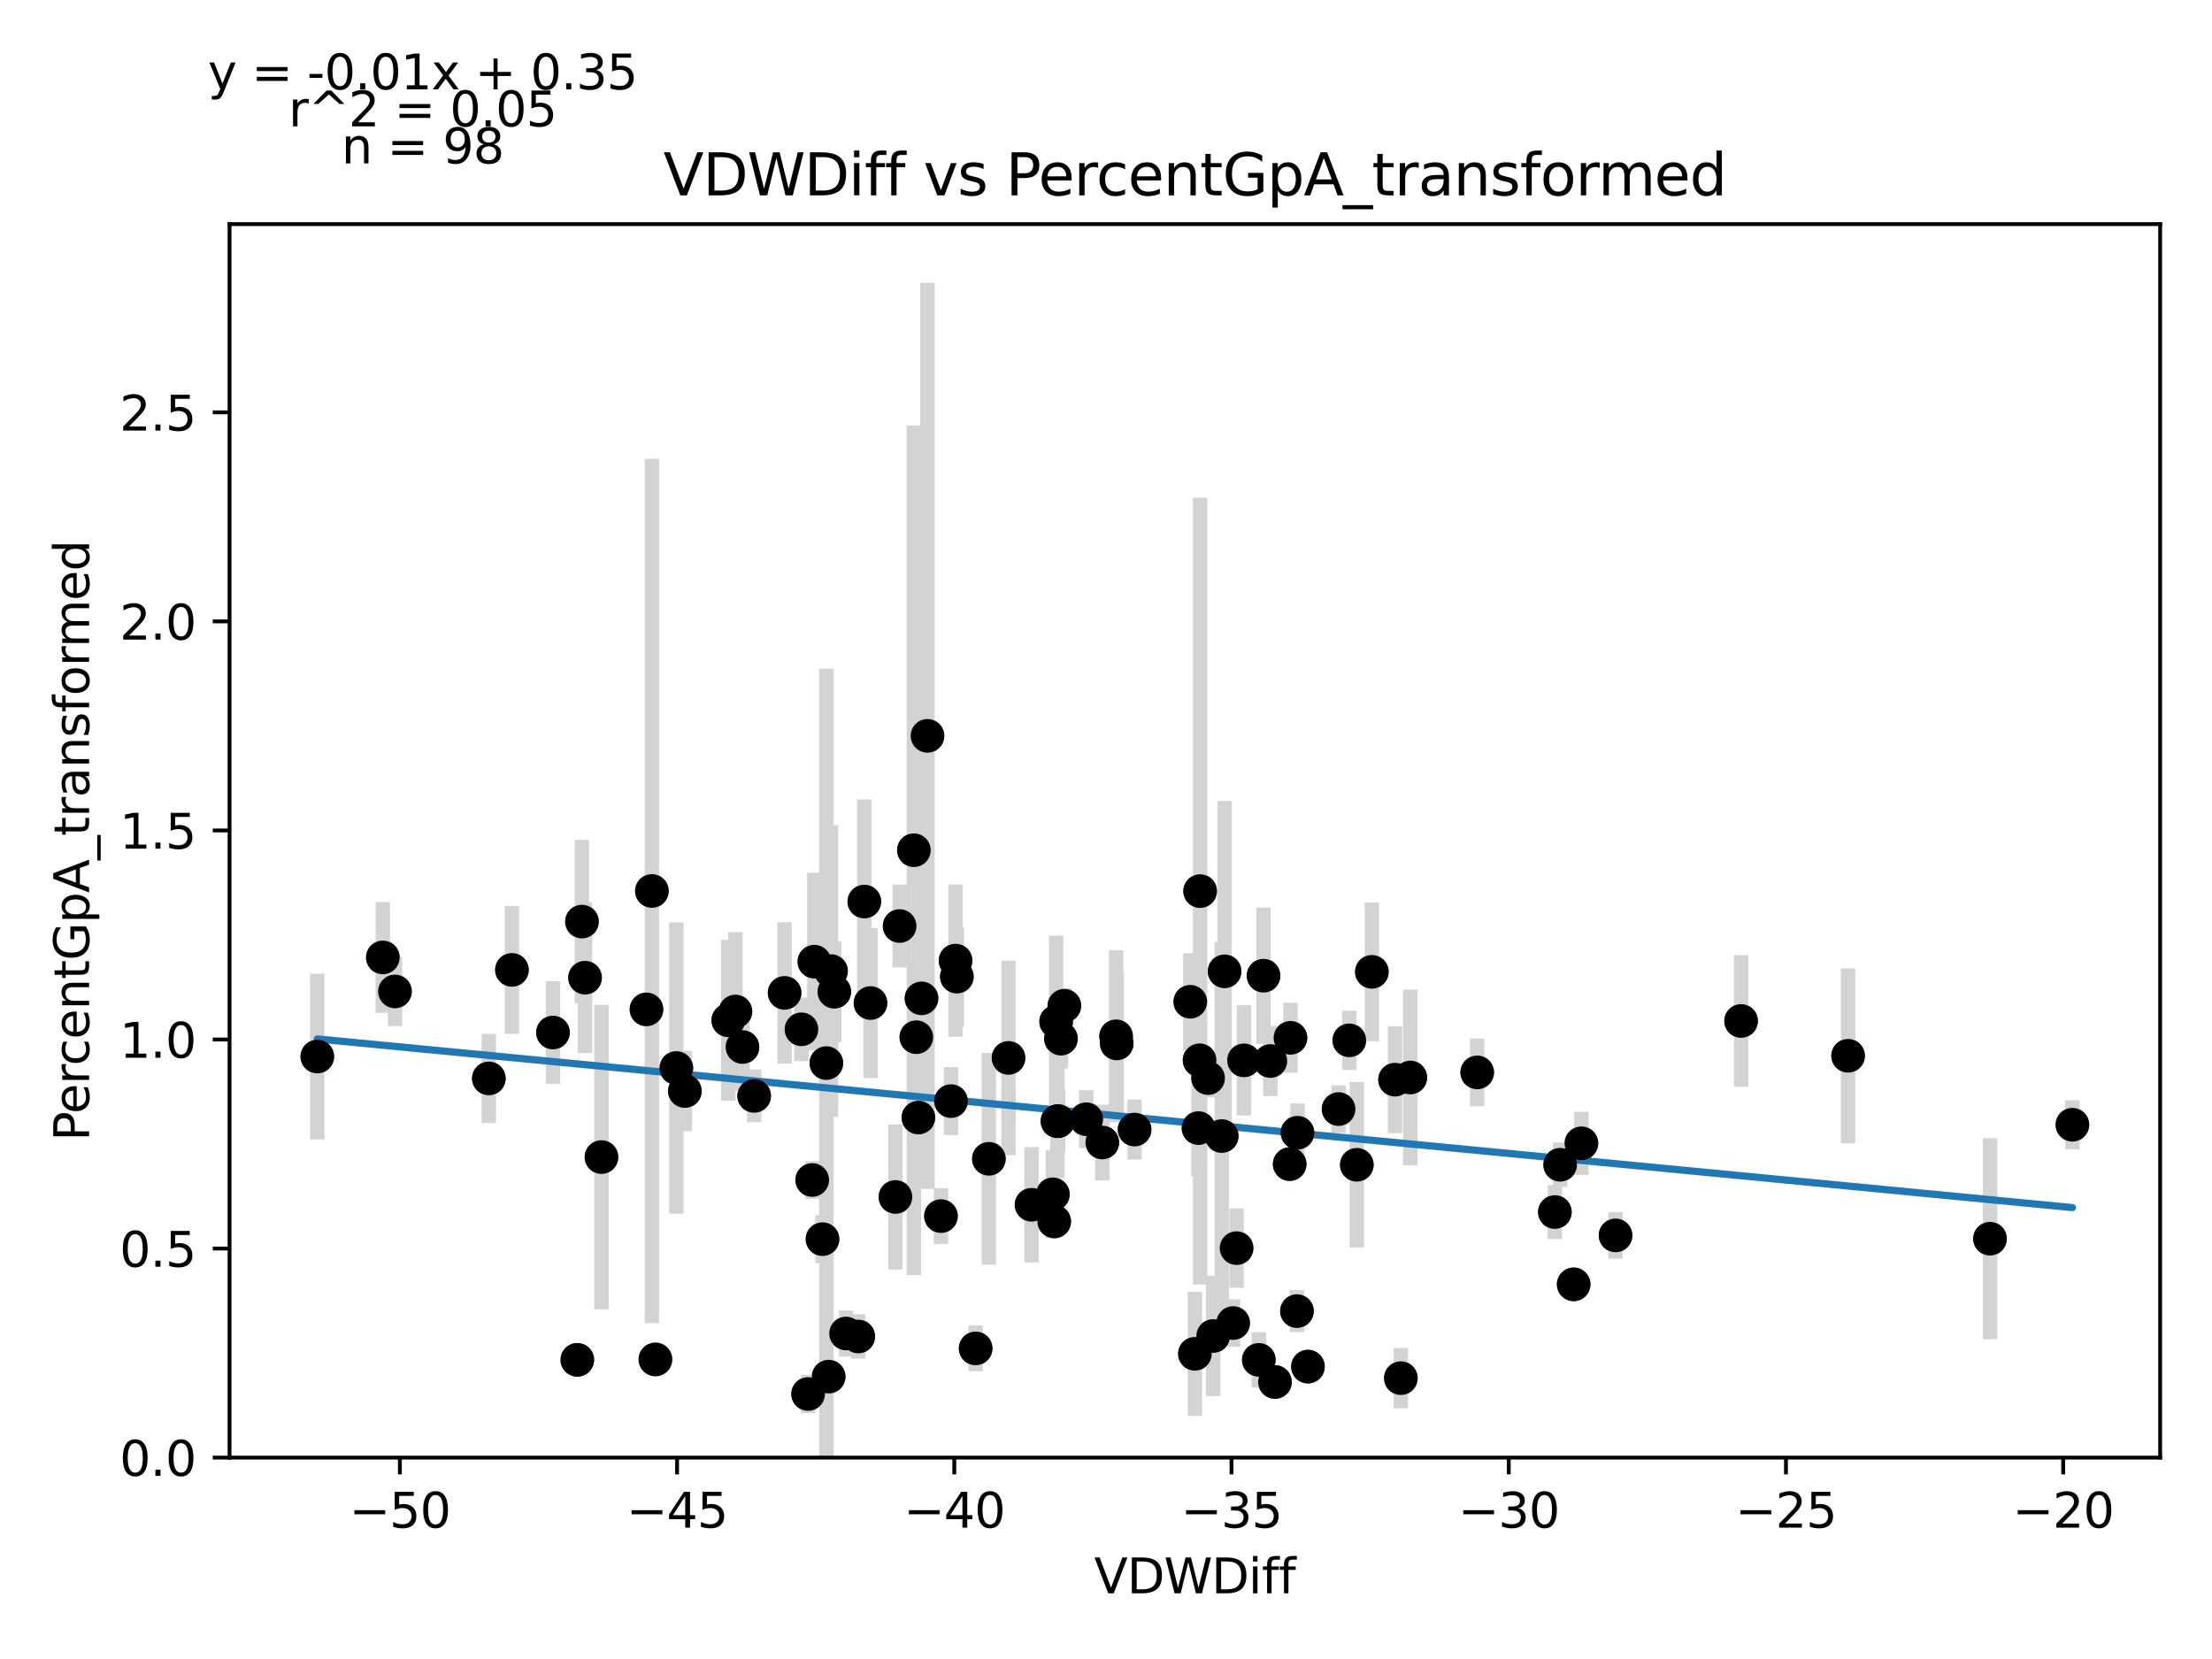 <?xml version="1.0" encoding="utf-8" standalone="no"?>
<!DOCTYPE svg PUBLIC "-//W3C//DTD SVG 1.1//EN"
  "http://www.w3.org/Graphics/SVG/1.1/DTD/svg11.dtd">
<svg xmlns:xlink="http://www.w3.org/1999/xlink" width="460.8pt" height="345.6pt" viewBox="0 0 460.8 345.6" xmlns="http://www.w3.org/2000/svg" version="1.1">
 <defs>
  <style type="text/css">*{stroke-linejoin: round; stroke-linecap: butt}</style>
 </defs>
 <g id="figure_1">
  <g id="patch_1">
   <path d="M 0 345.6 
L 460.8 345.6 
L 460.8 0 
L 0 0 
z
" style="fill: #ffffff"/>
  </g>
  <g id="axes_1">
   <g id="patch_2">
    <path d="M 47.821 303.64 
L 450 303.64 
L 450 46.692 
L 47.821 46.692 
z
" style="fill: #ffffff"/>
   </g>
   <g id="PathCollection_1">
    <defs>
     <path id="m23ad1001bd" d="M 0 3 
C 0.796 3 1.559 2.684 2.121 2.121 
C 2.684 1.559 3 0.796 3 0 
C 3 -0.796 2.684 -1.559 2.121 -2.121 
C 1.559 -2.684 0.796 -3 0 -3 
C -0.796 -3 -1.559 -2.684 -2.121 -2.121 
C -2.684 -1.559 -3 -0.796 -3 0 
C -3 0.796 -2.684 1.559 -2.121 2.121 
C -1.559 2.684 -0.796 3 0 3 
z
" style="stroke: #1f77b4"/>
    </defs>
    <g clip-path="url(#p95d4012cf4)">
     <use xlink:href="#m23ad1001bd" x="166.958" y="214.424" style="fill: #1f77b4; stroke: #1f77b4"/>
     <use xlink:href="#m23ad1001bd" x="169.201" y="245.813" style="fill: #1f77b4; stroke: #1f77b4"/>
     <use xlink:href="#m23ad1001bd" x="106.645" y="202.043" style="fill: #1f77b4; stroke: #1f77b4"/>
     <use xlink:href="#m23ad1001bd" x="221.017" y="216.371" style="fill: #1f77b4; stroke: #1f77b4"/>
     <use xlink:href="#m23ad1001bd" x="79.753" y="199.451" style="fill: #1f77b4; stroke: #1f77b4"/>
     <use xlink:href="#m23ad1001bd" x="66.102" y="220.099" style="fill: #1f77b4; stroke: #1f77b4"/>
     <use xlink:href="#m23ad1001bd" x="82.28" y="206.534" style="fill: #1f77b4; stroke: #1f77b4"/>
     <use xlink:href="#m23ad1001bd" x="121.231" y="191.986" style="fill: #1f77b4; stroke: #1f77b4"/>
     <use xlink:href="#m23ad1001bd" x="236.354" y="235.304" style="fill: #1f77b4; stroke: #1f77b4"/>
     <use xlink:href="#m23ad1001bd" x="136.533" y="283.192" style="fill: #1f77b4; stroke: #1f77b4"/>
     <use xlink:href="#m23ad1001bd" x="219.33" y="248.801" style="fill: #1f77b4; stroke: #1f77b4"/>
     <use xlink:href="#m23ad1001bd" x="142.668" y="227.284" style="fill: #1f77b4; stroke: #1f77b4"/>
     <use xlink:href="#m23ad1001bd" x="191.321" y="232.806" style="fill: #1f77b4; stroke: #1f77b4"/>
     <use xlink:href="#m23ad1001bd" x="140.898" y="222.485" style="fill: #1f77b4; stroke: #1f77b4"/>
     <use xlink:href="#m23ad1001bd" x="163.449" y="206.837" style="fill: #1f77b4; stroke: #1f77b4"/>
     <use xlink:href="#m23ad1001bd" x="323.909" y="252.492" style="fill: #1f77b4; stroke: #1f77b4"/>
     <use xlink:href="#m23ad1001bd" x="172.148" y="221.462" style="fill: #1f77b4; stroke: #1f77b4"/>
     <use xlink:href="#m23ad1001bd" x="121.875" y="203.671" style="fill: #1f77b4; stroke: #1f77b4"/>
     <use xlink:href="#m23ad1001bd" x="176.258" y="277.795" style="fill: #1f77b4; stroke: #1f77b4"/>
     <use xlink:href="#m23ad1001bd" x="220.015" y="212.824" style="fill: #1f77b4; stroke: #1f77b4"/>
     <use xlink:href="#m23ad1001bd" x="125.295" y="241.039" style="fill: #1f77b4; stroke: #1f77b4"/>
     <use xlink:href="#m23ad1001bd" x="190.886" y="216.068" style="fill: #1f77b4; stroke: #1f77b4"/>
     <use xlink:href="#m23ad1001bd" x="270.177" y="273.131" style="fill: #1f77b4; stroke: #1f77b4"/>
     <use xlink:href="#m23ad1001bd" x="173.118" y="202.295" style="fill: #1f77b4; stroke: #1f77b4"/>
     <use xlink:href="#m23ad1001bd" x="135.798" y="185.607" style="fill: #1f77b4; stroke: #1f77b4"/>
     <use xlink:href="#m23ad1001bd" x="154.669" y="218.114" style="fill: #1f77b4; stroke: #1f77b4"/>
     <use xlink:href="#m23ad1001bd" x="120.265" y="283.279" style="fill: #1f77b4; stroke: #1f77b4"/>
     <use xlink:href="#m23ad1001bd" x="115.195" y="215.091" style="fill: #1f77b4; stroke: #1f77b4"/>
     <use xlink:href="#m23ad1001bd" x="180.055" y="187.809" style="fill: #1f77b4; stroke: #1f77b4"/>
     <use xlink:href="#m23ad1001bd" x="134.673" y="210.273" style="fill: #1f77b4; stroke: #1f77b4"/>
     <use xlink:href="#m23ad1001bd" x="171.344" y="258.14" style="fill: #1f77b4; stroke: #1f77b4"/>
     <use xlink:href="#m23ad1001bd" x="190.378" y="177.116" style="fill: #1f77b4; stroke: #1f77b4"/>
     <use xlink:href="#m23ad1001bd" x="282.65" y="242.647" style="fill: #1f77b4; stroke: #1f77b4"/>
     <use xlink:href="#m23ad1001bd" x="186.541" y="249.352" style="fill: #1f77b4; stroke: #1f77b4"/>
     <use xlink:href="#m23ad1001bd" x="257.603" y="260.008" style="fill: #1f77b4; stroke: #1f77b4"/>
     <use xlink:href="#m23ad1001bd" x="101.831" y="224.654" style="fill: #1f77b4; stroke: #1f77b4"/>
     <use xlink:href="#m23ad1001bd" x="173.8" y="206.597" style="fill: #1f77b4; stroke: #1f77b4"/>
     <use xlink:href="#m23ad1001bd" x="249.671" y="235.003" style="fill: #1f77b4; stroke: #1f77b4"/>
     <use xlink:href="#m23ad1001bd" x="254.508" y="236.661" style="fill: #1f77b4; stroke: #1f77b4"/>
     <use xlink:href="#m23ad1001bd" x="157.106" y="228.295" style="fill: #1f77b4; stroke: #1f77b4"/>
     <use xlink:href="#m23ad1001bd" x="250.01" y="185.633" style="fill: #1f77b4; stroke: #1f77b4"/>
     <use xlink:href="#m23ad1001bd" x="153.206" y="210.714" style="fill: #1f77b4; stroke: #1f77b4"/>
     <use xlink:href="#m23ad1001bd" x="172.625" y="286.779" style="fill: #1f77b4; stroke: #1f77b4"/>
     <use xlink:href="#m23ad1001bd" x="336.549" y="257.356" style="fill: #1f77b4; stroke: #1f77b4"/>
     <use xlink:href="#m23ad1001bd" x="259.147" y="220.893" style="fill: #1f77b4; stroke: #1f77b4"/>
     <use xlink:href="#m23ad1001bd" x="181.341" y="208.95" style="fill: #1f77b4; stroke: #1f77b4"/>
     <use xlink:href="#m23ad1001bd" x="229.632" y="238.009" style="fill: #1f77b4; stroke: #1f77b4"/>
     <use xlink:href="#m23ad1001bd" x="203.244" y="280.895" style="fill: #1f77b4; stroke: #1f77b4"/>
     <use xlink:href="#m23ad1001bd" x="226.283" y="233.156" style="fill: #1f77b4; stroke: #1f77b4"/>
     <use xlink:href="#m23ad1001bd" x="198.109" y="229.383" style="fill: #1f77b4; stroke: #1f77b4"/>
     <use xlink:href="#m23ad1001bd" x="307.73" y="223.401" style="fill: #1f77b4; stroke: #1f77b4"/>
     <use xlink:href="#m23ad1001bd" x="232.503" y="215.884" style="fill: #1f77b4; stroke: #1f77b4"/>
     <use xlink:href="#m23ad1001bd" x="199.056" y="200.108" style="fill: #1f77b4; stroke: #1f77b4"/>
     <use xlink:href="#m23ad1001bd" x="247.958" y="208.685" style="fill: #1f77b4; stroke: #1f77b4"/>
     <use xlink:href="#m23ad1001bd" x="281.086" y="216.723" style="fill: #1f77b4; stroke: #1f77b4"/>
     <use xlink:href="#m23ad1001bd" x="325.009" y="242.644" style="fill: #1f77b4; stroke: #1f77b4"/>
     <use xlink:href="#m23ad1001bd" x="278.851" y="231.04" style="fill: #1f77b4; stroke: #1f77b4"/>
     <use xlink:href="#m23ad1001bd" x="263.218" y="203.258" style="fill: #1f77b4; stroke: #1f77b4"/>
     <use xlink:href="#m23ad1001bd" x="252.73" y="278.314" style="fill: #1f77b4; stroke: #1f77b4"/>
     <use xlink:href="#m23ad1001bd" x="214.889" y="250.975" style="fill: #1f77b4; stroke: #1f77b4"/>
     <use xlink:href="#m23ad1001bd" x="191.965" y="207.974" style="fill: #1f77b4; stroke: #1f77b4"/>
     <use xlink:href="#m23ad1001bd" x="219.618" y="254.451" style="fill: #1f77b4; stroke: #1f77b4"/>
     <use xlink:href="#m23ad1001bd" x="206" y="241.402" style="fill: #1f77b4; stroke: #1f77b4"/>
     <use xlink:href="#m23ad1001bd" x="168.342" y="290.396" style="fill: #1f77b4; stroke: #1f77b4"/>
     <use xlink:href="#m23ad1001bd" x="262.233" y="283.287" style="fill: #1f77b4; stroke: #1f77b4"/>
     <use xlink:href="#m23ad1001bd" x="270.286" y="235.969" style="fill: #1f77b4; stroke: #1f77b4"/>
     <use xlink:href="#m23ad1001bd" x="264.634" y="221.032" style="fill: #1f77b4; stroke: #1f77b4"/>
     <use xlink:href="#m23ad1001bd" x="187.407" y="192.908" style="fill: #1f77b4; stroke: #1f77b4"/>
     <use xlink:href="#m23ad1001bd" x="268.663" y="242.506" style="fill: #1f77b4; stroke: #1f77b4"/>
     <use xlink:href="#m23ad1001bd" x="169.649" y="200.335" style="fill: #1f77b4; stroke: #1f77b4"/>
     <use xlink:href="#m23ad1001bd" x="220.432" y="233.536" style="fill: #1f77b4; stroke: #1f77b4"/>
     <use xlink:href="#m23ad1001bd" x="193.211" y="153.291" style="fill: #1f77b4; stroke: #1f77b4"/>
     <use xlink:href="#m23ad1001bd" x="272.471" y="284.689" style="fill: #1f77b4; stroke: #1f77b4"/>
     <use xlink:href="#m23ad1001bd" x="151.71" y="212.547" style="fill: #1f77b4; stroke: #1f77b4"/>
     <use xlink:href="#m23ad1001bd" x="414.556" y="258.047" style="fill: #1f77b4; stroke: #1f77b4"/>
     <use xlink:href="#m23ad1001bd" x="220.282" y="233.572" style="fill: #1f77b4; stroke: #1f77b4"/>
     <use xlink:href="#m23ad1001bd" x="178.792" y="278.416" style="fill: #1f77b4; stroke: #1f77b4"/>
     <use xlink:href="#m23ad1001bd" x="221.721" y="209.517" style="fill: #1f77b4; stroke: #1f77b4"/>
     <use xlink:href="#m23ad1001bd" x="256.888" y="275.613" style="fill: #1f77b4; stroke: #1f77b4"/>
     <use xlink:href="#m23ad1001bd" x="232.635" y="217.367" style="fill: #1f77b4; stroke: #1f77b4"/>
     <use xlink:href="#m23ad1001bd" x="290.612" y="224.917" style="fill: #1f77b4; stroke: #1f77b4"/>
     <use xlink:href="#m23ad1001bd" x="210.087" y="220.384" style="fill: #1f77b4; stroke: #1f77b4"/>
     <use xlink:href="#m23ad1001bd" x="268.826" y="216.2" style="fill: #1f77b4; stroke: #1f77b4"/>
     <use xlink:href="#m23ad1001bd" x="248.92" y="282.022" style="fill: #1f77b4; stroke: #1f77b4"/>
     <use xlink:href="#m23ad1001bd" x="199.332" y="203.45" style="fill: #1f77b4; stroke: #1f77b4"/>
     <use xlink:href="#m23ad1001bd" x="255.103" y="202.348" style="fill: #1f77b4; stroke: #1f77b4"/>
     <use xlink:href="#m23ad1001bd" x="329.437" y="238.172" style="fill: #1f77b4; stroke: #1f77b4"/>
     <use xlink:href="#m23ad1001bd" x="196.018" y="253.335" style="fill: #1f77b4; stroke: #1f77b4"/>
     <use xlink:href="#m23ad1001bd" x="265.601" y="287.897" style="fill: #1f77b4; stroke: #1f77b4"/>
     <use xlink:href="#m23ad1001bd" x="431.719" y="234.305" style="fill: #1f77b4; stroke: #1f77b4"/>
     <use xlink:href="#m23ad1001bd" x="384.99" y="219.941" style="fill: #1f77b4; stroke: #1f77b4"/>
     <use xlink:href="#m23ad1001bd" x="293.79" y="224.463" style="fill: #1f77b4; stroke: #1f77b4"/>
     <use xlink:href="#m23ad1001bd" x="327.823" y="267.552" style="fill: #1f77b4; stroke: #1f77b4"/>
     <use xlink:href="#m23ad1001bd" x="251.668" y="224.586" style="fill: #1f77b4; stroke: #1f77b4"/>
     <use xlink:href="#m23ad1001bd" x="285.783" y="202.453" style="fill: #1f77b4; stroke: #1f77b4"/>
     <use xlink:href="#m23ad1001bd" x="291.822" y="287.093" style="fill: #1f77b4; stroke: #1f77b4"/>
     <use xlink:href="#m23ad1001bd" x="362.703" y="212.69" style="fill: #1f77b4; stroke: #1f77b4"/>
     <use xlink:href="#m23ad1001bd" x="249.893" y="220.872" style="fill: #1f77b4; stroke: #1f77b4"/>
    </g>
   </g>
   <g id="matplotlib.axis_1">
    <g id="xtick_1">
     <g id="line2d_1">
      <defs>
       <path id="m39fde89d9f" d="M 0 0 
L 0 3.5 
" style="stroke: #000000; stroke-width: 0.8"/>
      </defs>
      <g>
       <use xlink:href="#m39fde89d9f" x="83.297" y="303.64" style="stroke: #000000; stroke-width: 0.8"/>
      </g>
     </g>
     <g id="text_1">
      <!-- −50 -->
      <g transform="translate(72.744 318.238)scale(0.1 -0.1)">
       <defs>
        <path id="DejaVuSans-2212" d="M 678 2272 
L 4684 2272 
L 4684 1741 
L 678 1741 
L 678 2272 
z
" transform="scale(0.016)"/>
        <path id="DejaVuSans-35" d="M 691 4666 
L 3169 4666 
L 3169 4134 
L 1269 4134 
L 1269 2991 
Q 1406 3038 1543 3061 
Q 1681 3084 1819 3084 
Q 2600 3084 3056 2656 
Q 3513 2228 3513 1497 
Q 3513 744 3044 326 
Q 2575 -91 1722 -91 
Q 1428 -91 1123 -41 
Q 819 9 494 109 
L 494 744 
Q 775 591 1075 516 
Q 1375 441 1709 441 
Q 2250 441 2565 725 
Q 2881 1009 2881 1497 
Q 2881 1984 2565 2268 
Q 2250 2553 1709 2553 
Q 1456 2553 1204 2497 
Q 953 2441 691 2322 
L 691 4666 
z
" transform="scale(0.016)"/>
        <path id="DejaVuSans-30" d="M 2034 4250 
Q 1547 4250 1301 3770 
Q 1056 3291 1056 2328 
Q 1056 1369 1301 889 
Q 1547 409 2034 409 
Q 2525 409 2770 889 
Q 3016 1369 3016 2328 
Q 3016 3291 2770 3770 
Q 2525 4250 2034 4250 
z
M 2034 4750 
Q 2819 4750 3233 4129 
Q 3647 3509 3647 2328 
Q 3647 1150 3233 529 
Q 2819 -91 2034 -91 
Q 1250 -91 836 529 
Q 422 1150 422 2328 
Q 422 3509 836 4129 
Q 1250 4750 2034 4750 
z
" transform="scale(0.016)"/>
       </defs>
       <use xlink:href="#DejaVuSans-2212"/>
       <use xlink:href="#DejaVuSans-35" x="83.789"/>
       <use xlink:href="#DejaVuSans-30" x="147.412"/>
      </g>
     </g>
    </g>
    <g id="xtick_2">
     <g id="line2d_2">
      <g>
       <use xlink:href="#m39fde89d9f" x="141.047" y="303.64" style="stroke: #000000; stroke-width: 0.8"/>
      </g>
     </g>
     <g id="text_2">
      <!-- −45 -->
      <g transform="translate(130.495 318.238)scale(0.1 -0.1)">
       <defs>
        <path id="DejaVuSans-34" d="M 2419 4116 
L 825 1625 
L 2419 1625 
L 2419 4116 
z
M 2253 4666 
L 3047 4666 
L 3047 1625 
L 3713 1625 
L 3713 1100 
L 3047 1100 
L 3047 0 
L 2419 0 
L 2419 1100 
L 313 1100 
L 313 1709 
L 2253 4666 
z
" transform="scale(0.016)"/>
       </defs>
       <use xlink:href="#DejaVuSans-2212"/>
       <use xlink:href="#DejaVuSans-34" x="83.789"/>
       <use xlink:href="#DejaVuSans-35" x="147.412"/>
      </g>
     </g>
    </g>
    <g id="xtick_3">
     <g id="line2d_3">
      <g>
       <use xlink:href="#m39fde89d9f" x="198.798" y="303.64" style="stroke: #000000; stroke-width: 0.8"/>
      </g>
     </g>
     <g id="text_3">
      <!-- −40 -->
      <g transform="translate(188.245 318.238)scale(0.1 -0.1)">
       <use xlink:href="#DejaVuSans-2212"/>
       <use xlink:href="#DejaVuSans-34" x="83.789"/>
       <use xlink:href="#DejaVuSans-30" x="147.412"/>
      </g>
     </g>
    </g>
    <g id="xtick_4">
     <g id="line2d_4">
      <g>
       <use xlink:href="#m39fde89d9f" x="256.548" y="303.64" style="stroke: #000000; stroke-width: 0.8"/>
      </g>
     </g>
     <g id="text_4">
      <!-- −35 -->
      <g transform="translate(245.996 318.238)scale(0.1 -0.1)">
       <defs>
        <path id="DejaVuSans-33" d="M 2597 2516 
Q 3050 2419 3304 2112 
Q 3559 1806 3559 1356 
Q 3559 666 3084 287 
Q 2609 -91 1734 -91 
Q 1441 -91 1130 -33 
Q 819 25 488 141 
L 488 750 
Q 750 597 1062 519 
Q 1375 441 1716 441 
Q 2309 441 2620 675 
Q 2931 909 2931 1356 
Q 2931 1769 2642 2001 
Q 2353 2234 1838 2234 
L 1294 2234 
L 1294 2753 
L 1863 2753 
Q 2328 2753 2575 2939 
Q 2822 3125 2822 3475 
Q 2822 3834 2567 4026 
Q 2313 4219 1838 4219 
Q 1578 4219 1281 4162 
Q 984 4106 628 3988 
L 628 4550 
Q 988 4650 1302 4700 
Q 1616 4750 1894 4750 
Q 2613 4750 3031 4423 
Q 3450 4097 3450 3541 
Q 3450 3153 3228 2886 
Q 3006 2619 2597 2516 
z
" transform="scale(0.016)"/>
       </defs>
       <use xlink:href="#DejaVuSans-2212"/>
       <use xlink:href="#DejaVuSans-33" x="83.789"/>
       <use xlink:href="#DejaVuSans-35" x="147.412"/>
      </g>
     </g>
    </g>
    <g id="xtick_5">
     <g id="line2d_5">
      <g>
       <use xlink:href="#m39fde89d9f" x="314.299" y="303.64" style="stroke: #000000; stroke-width: 0.8"/>
      </g>
     </g>
     <g id="text_5">
      <!-- −30 -->
      <g transform="translate(303.746 318.238)scale(0.1 -0.1)">
       <use xlink:href="#DejaVuSans-2212"/>
       <use xlink:href="#DejaVuSans-33" x="83.789"/>
       <use xlink:href="#DejaVuSans-30" x="147.412"/>
      </g>
     </g>
    </g>
    <g id="xtick_6">
     <g id="line2d_6">
      <g>
       <use xlink:href="#m39fde89d9f" x="372.049" y="303.64" style="stroke: #000000; stroke-width: 0.8"/>
      </g>
     </g>
     <g id="text_6">
      <!-- −25 -->
      <g transform="translate(361.497 318.238)scale(0.1 -0.1)">
       <defs>
        <path id="DejaVuSans-32" d="M 1228 531 
L 3431 531 
L 3431 0 
L 469 0 
L 469 531 
Q 828 903 1448 1529 
Q 2069 2156 2228 2338 
Q 2531 2678 2651 2914 
Q 2772 3150 2772 3378 
Q 2772 3750 2511 3984 
Q 2250 4219 1831 4219 
Q 1534 4219 1204 4116 
Q 875 4013 500 3803 
L 500 4441 
Q 881 4594 1212 4672 
Q 1544 4750 1819 4750 
Q 2544 4750 2975 4387 
Q 3406 4025 3406 3419 
Q 3406 3131 3298 2873 
Q 3191 2616 2906 2266 
Q 2828 2175 2409 1742 
Q 1991 1309 1228 531 
z
" transform="scale(0.016)"/>
       </defs>
       <use xlink:href="#DejaVuSans-2212"/>
       <use xlink:href="#DejaVuSans-32" x="83.789"/>
       <use xlink:href="#DejaVuSans-35" x="147.412"/>
      </g>
     </g>
    </g>
    <g id="xtick_7">
     <g id="line2d_7">
      <g>
       <use xlink:href="#m39fde89d9f" x="429.8" y="303.64" style="stroke: #000000; stroke-width: 0.8"/>
      </g>
     </g>
     <g id="text_7">
      <!-- −20 -->
      <g transform="translate(419.247 318.238)scale(0.1 -0.1)">
       <use xlink:href="#DejaVuSans-2212"/>
       <use xlink:href="#DejaVuSans-32" x="83.789"/>
       <use xlink:href="#DejaVuSans-30" x="147.412"/>
      </g>
     </g>
    </g>
    <g id="text_8">
     <!-- VDWDiff -->
     <g transform="translate(227.937 331.917)scale(0.1 -0.1)">
      <defs>
       <path id="DejaVuSans-56" d="M 1831 0 
L 50 4666 
L 709 4666 
L 2188 738 
L 3669 4666 
L 4325 4666 
L 2547 0 
L 1831 0 
z
" transform="scale(0.016)"/>
       <path id="DejaVuSans-44" d="M 1259 4147 
L 1259 519 
L 2022 519 
Q 2988 519 3436 956 
Q 3884 1394 3884 2338 
Q 3884 3275 3436 3711 
Q 2988 4147 2022 4147 
L 1259 4147 
z
M 628 4666 
L 1925 4666 
Q 3281 4666 3915 4102 
Q 4550 3538 4550 2338 
Q 4550 1131 3912 565 
Q 3275 0 1925 0 
L 628 0 
L 628 4666 
z
" transform="scale(0.016)"/>
       <path id="DejaVuSans-57" d="M 213 4666 
L 850 4666 
L 1831 722 
L 2809 4666 
L 3519 4666 
L 4500 722 
L 5478 4666 
L 6119 4666 
L 4947 0 
L 4153 0 
L 3169 4050 
L 2175 0 
L 1381 0 
L 213 4666 
z
" transform="scale(0.016)"/>
       <path id="DejaVuSans-69" d="M 603 3500 
L 1178 3500 
L 1178 0 
L 603 0 
L 603 3500 
z
M 603 4863 
L 1178 4863 
L 1178 4134 
L 603 4134 
L 603 4863 
z
" transform="scale(0.016)"/>
       <path id="DejaVuSans-66" d="M 2375 4863 
L 2375 4384 
L 1825 4384 
Q 1516 4384 1395 4259 
Q 1275 4134 1275 3809 
L 1275 3500 
L 2222 3500 
L 2222 3053 
L 1275 3053 
L 1275 0 
L 697 0 
L 697 3053 
L 147 3053 
L 147 3500 
L 697 3500 
L 697 3744 
Q 697 4328 969 4595 
Q 1241 4863 1831 4863 
L 2375 4863 
z
" transform="scale(0.016)"/>
      </defs>
      <use xlink:href="#DejaVuSans-56"/>
      <use xlink:href="#DejaVuSans-44" x="68.408"/>
      <use xlink:href="#DejaVuSans-57" x="145.41"/>
      <use xlink:href="#DejaVuSans-44" x="244.287"/>
      <use xlink:href="#DejaVuSans-69" x="321.289"/>
      <use xlink:href="#DejaVuSans-66" x="349.072"/>
      <use xlink:href="#DejaVuSans-66" x="384.277"/>
     </g>
    </g>
   </g>
   <g id="matplotlib.axis_2">
    <g id="ytick_1">
     <g id="line2d_8">
      <defs>
       <path id="mde5e890ab0" d="M 0 0 
L -3.5 0 
" style="stroke: #000000; stroke-width: 0.8"/>
      </defs>
      <g>
       <use xlink:href="#mde5e890ab0" x="47.821" y="303.64" style="stroke: #000000; stroke-width: 0.8"/>
      </g>
     </g>
     <g id="text_9">
      <!-- 0.0 -->
      <g transform="translate(24.918 307.439)scale(0.1 -0.1)">
       <defs>
        <path id="DejaVuSans-2e" d="M 684 794 
L 1344 794 
L 1344 0 
L 684 0 
L 684 794 
z
" transform="scale(0.016)"/>
       </defs>
       <use xlink:href="#DejaVuSans-30"/>
       <use xlink:href="#DejaVuSans-2e" x="63.623"/>
       <use xlink:href="#DejaVuSans-30" x="95.41"/>
      </g>
     </g>
    </g>
    <g id="ytick_2">
     <g id="line2d_9">
      <g>
       <use xlink:href="#mde5e890ab0" x="47.821" y="260.091" style="stroke: #000000; stroke-width: 0.8"/>
      </g>
     </g>
     <g id="text_10">
      <!-- 0.5 -->
      <g transform="translate(24.918 263.891)scale(0.1 -0.1)">
       <use xlink:href="#DejaVuSans-30"/>
       <use xlink:href="#DejaVuSans-2e" x="63.623"/>
       <use xlink:href="#DejaVuSans-35" x="95.41"/>
      </g>
     </g>
    </g>
    <g id="ytick_3">
     <g id="line2d_10">
      <g>
       <use xlink:href="#mde5e890ab0" x="47.821" y="216.543" style="stroke: #000000; stroke-width: 0.8"/>
      </g>
     </g>
     <g id="text_11">
      <!-- 1.0 -->
      <g transform="translate(24.918 220.342)scale(0.1 -0.1)">
       <defs>
        <path id="DejaVuSans-31" d="M 794 531 
L 1825 531 
L 1825 4091 
L 703 3866 
L 703 4441 
L 1819 4666 
L 2450 4666 
L 2450 531 
L 3481 531 
L 3481 0 
L 794 0 
L 794 531 
z
" transform="scale(0.016)"/>
       </defs>
       <use xlink:href="#DejaVuSans-31"/>
       <use xlink:href="#DejaVuSans-2e" x="63.623"/>
       <use xlink:href="#DejaVuSans-30" x="95.41"/>
      </g>
     </g>
    </g>
    <g id="ytick_4">
     <g id="line2d_11">
      <g>
       <use xlink:href="#mde5e890ab0" x="47.821" y="172.994" style="stroke: #000000; stroke-width: 0.8"/>
      </g>
     </g>
     <g id="text_12">
      <!-- 1.5 -->
      <g transform="translate(24.918 176.793)scale(0.1 -0.1)">
       <use xlink:href="#DejaVuSans-31"/>
       <use xlink:href="#DejaVuSans-2e" x="63.623"/>
       <use xlink:href="#DejaVuSans-35" x="95.41"/>
      </g>
     </g>
    </g>
    <g id="ytick_5">
     <g id="line2d_12">
      <g>
       <use xlink:href="#mde5e890ab0" x="47.821" y="129.445" style="stroke: #000000; stroke-width: 0.8"/>
      </g>
     </g>
     <g id="text_13">
      <!-- 2.0 -->
      <g transform="translate(24.918 133.245)scale(0.1 -0.1)">
       <use xlink:href="#DejaVuSans-32"/>
       <use xlink:href="#DejaVuSans-2e" x="63.623"/>
       <use xlink:href="#DejaVuSans-30" x="95.41"/>
      </g>
     </g>
    </g>
    <g id="ytick_6">
     <g id="line2d_13">
      <g>
       <use xlink:href="#mde5e890ab0" x="47.821" y="85.897" style="stroke: #000000; stroke-width: 0.8"/>
      </g>
     </g>
     <g id="text_14">
      <!-- 2.5 -->
      <g transform="translate(24.918 89.696)scale(0.1 -0.1)">
       <use xlink:href="#DejaVuSans-32"/>
       <use xlink:href="#DejaVuSans-2e" x="63.623"/>
       <use xlink:href="#DejaVuSans-35" x="95.41"/>
      </g>
     </g>
    </g>
    <g id="text_15">
     <!-- PercentGpA_transformed -->
     <g transform="translate(18.56 237.704)rotate(-90)scale(0.1 -0.1)">
      <defs>
       <path id="DejaVuSans-50" d="M 1259 4147 
L 1259 2394 
L 2053 2394 
Q 2494 2394 2734 2622 
Q 2975 2850 2975 3272 
Q 2975 3691 2734 3919 
Q 2494 4147 2053 4147 
L 1259 4147 
z
M 628 4666 
L 2053 4666 
Q 2838 4666 3239 4311 
Q 3641 3956 3641 3272 
Q 3641 2581 3239 2228 
Q 2838 1875 2053 1875 
L 1259 1875 
L 1259 0 
L 628 0 
L 628 4666 
z
" transform="scale(0.016)"/>
       <path id="DejaVuSans-65" d="M 3597 1894 
L 3597 1613 
L 953 1613 
Q 991 1019 1311 708 
Q 1631 397 2203 397 
Q 2534 397 2845 478 
Q 3156 559 3463 722 
L 3463 178 
Q 3153 47 2828 -22 
Q 2503 -91 2169 -91 
Q 1331 -91 842 396 
Q 353 884 353 1716 
Q 353 2575 817 3079 
Q 1281 3584 2069 3584 
Q 2775 3584 3186 3129 
Q 3597 2675 3597 1894 
z
M 3022 2063 
Q 3016 2534 2758 2815 
Q 2500 3097 2075 3097 
Q 1594 3097 1305 2825 
Q 1016 2553 972 2059 
L 3022 2063 
z
" transform="scale(0.016)"/>
       <path id="DejaVuSans-72" d="M 2631 2963 
Q 2534 3019 2420 3045 
Q 2306 3072 2169 3072 
Q 1681 3072 1420 2755 
Q 1159 2438 1159 1844 
L 1159 0 
L 581 0 
L 581 3500 
L 1159 3500 
L 1159 2956 
Q 1341 3275 1631 3429 
Q 1922 3584 2338 3584 
Q 2397 3584 2469 3576 
Q 2541 3569 2628 3553 
L 2631 2963 
z
" transform="scale(0.016)"/>
       <path id="DejaVuSans-63" d="M 3122 3366 
L 3122 2828 
Q 2878 2963 2633 3030 
Q 2388 3097 2138 3097 
Q 1578 3097 1268 2742 
Q 959 2388 959 1747 
Q 959 1106 1268 751 
Q 1578 397 2138 397 
Q 2388 397 2633 464 
Q 2878 531 3122 666 
L 3122 134 
Q 2881 22 2623 -34 
Q 2366 -91 2075 -91 
Q 1284 -91 818 406 
Q 353 903 353 1747 
Q 353 2603 823 3093 
Q 1294 3584 2113 3584 
Q 2378 3584 2631 3529 
Q 2884 3475 3122 3366 
z
" transform="scale(0.016)"/>
       <path id="DejaVuSans-6e" d="M 3513 2113 
L 3513 0 
L 2938 0 
L 2938 2094 
Q 2938 2591 2744 2837 
Q 2550 3084 2163 3084 
Q 1697 3084 1428 2787 
Q 1159 2491 1159 1978 
L 1159 0 
L 581 0 
L 581 3500 
L 1159 3500 
L 1159 2956 
Q 1366 3272 1645 3428 
Q 1925 3584 2291 3584 
Q 2894 3584 3203 3211 
Q 3513 2838 3513 2113 
z
" transform="scale(0.016)"/>
       <path id="DejaVuSans-74" d="M 1172 4494 
L 1172 3500 
L 2356 3500 
L 2356 3053 
L 1172 3053 
L 1172 1153 
Q 1172 725 1289 603 
Q 1406 481 1766 481 
L 2356 481 
L 2356 0 
L 1766 0 
Q 1100 0 847 248 
Q 594 497 594 1153 
L 594 3053 
L 172 3053 
L 172 3500 
L 594 3500 
L 594 4494 
L 1172 4494 
z
" transform="scale(0.016)"/>
       <path id="DejaVuSans-47" d="M 3809 666 
L 3809 1919 
L 2778 1919 
L 2778 2438 
L 4434 2438 
L 4434 434 
Q 4069 175 3628 42 
Q 3188 -91 2688 -91 
Q 1594 -91 976 548 
Q 359 1188 359 2328 
Q 359 3472 976 4111 
Q 1594 4750 2688 4750 
Q 3144 4750 3555 4637 
Q 3966 4525 4313 4306 
L 4313 3634 
Q 3963 3931 3569 4081 
Q 3175 4231 2741 4231 
Q 1884 4231 1454 3753 
Q 1025 3275 1025 2328 
Q 1025 1384 1454 906 
Q 1884 428 2741 428 
Q 3075 428 3337 486 
Q 3600 544 3809 666 
z
" transform="scale(0.016)"/>
       <path id="DejaVuSans-70" d="M 1159 525 
L 1159 -1331 
L 581 -1331 
L 581 3500 
L 1159 3500 
L 1159 2969 
Q 1341 3281 1617 3432 
Q 1894 3584 2278 3584 
Q 2916 3584 3314 3078 
Q 3713 2572 3713 1747 
Q 3713 922 3314 415 
Q 2916 -91 2278 -91 
Q 1894 -91 1617 61 
Q 1341 213 1159 525 
z
M 3116 1747 
Q 3116 2381 2855 2742 
Q 2594 3103 2138 3103 
Q 1681 3103 1420 2742 
Q 1159 2381 1159 1747 
Q 1159 1113 1420 752 
Q 1681 391 2138 391 
Q 2594 391 2855 752 
Q 3116 1113 3116 1747 
z
" transform="scale(0.016)"/>
       <path id="DejaVuSans-41" d="M 2188 4044 
L 1331 1722 
L 3047 1722 
L 2188 4044 
z
M 1831 4666 
L 2547 4666 
L 4325 0 
L 3669 0 
L 3244 1197 
L 1141 1197 
L 716 0 
L 50 0 
L 1831 4666 
z
" transform="scale(0.016)"/>
       <path id="DejaVuSans-5f" d="M 3263 -1063 
L 3263 -1509 
L -63 -1509 
L -63 -1063 
L 3263 -1063 
z
" transform="scale(0.016)"/>
       <path id="DejaVuSans-61" d="M 2194 1759 
Q 1497 1759 1228 1600 
Q 959 1441 959 1056 
Q 959 750 1161 570 
Q 1363 391 1709 391 
Q 2188 391 2477 730 
Q 2766 1069 2766 1631 
L 2766 1759 
L 2194 1759 
z
M 3341 1997 
L 3341 0 
L 2766 0 
L 2766 531 
Q 2569 213 2275 61 
Q 1981 -91 1556 -91 
Q 1019 -91 701 211 
Q 384 513 384 1019 
Q 384 1609 779 1909 
Q 1175 2209 1959 2209 
L 2766 2209 
L 2766 2266 
Q 2766 2663 2505 2880 
Q 2244 3097 1772 3097 
Q 1472 3097 1187 3025 
Q 903 2953 641 2809 
L 641 3341 
Q 956 3463 1253 3523 
Q 1550 3584 1831 3584 
Q 2591 3584 2966 3190 
Q 3341 2797 3341 1997 
z
" transform="scale(0.016)"/>
       <path id="DejaVuSans-73" d="M 2834 3397 
L 2834 2853 
Q 2591 2978 2328 3040 
Q 2066 3103 1784 3103 
Q 1356 3103 1142 2972 
Q 928 2841 928 2578 
Q 928 2378 1081 2264 
Q 1234 2150 1697 2047 
L 1894 2003 
Q 2506 1872 2764 1633 
Q 3022 1394 3022 966 
Q 3022 478 2636 193 
Q 2250 -91 1575 -91 
Q 1294 -91 989 -36 
Q 684 19 347 128 
L 347 722 
Q 666 556 975 473 
Q 1284 391 1588 391 
Q 1994 391 2212 530 
Q 2431 669 2431 922 
Q 2431 1156 2273 1281 
Q 2116 1406 1581 1522 
L 1381 1569 
Q 847 1681 609 1914 
Q 372 2147 372 2553 
Q 372 3047 722 3315 
Q 1072 3584 1716 3584 
Q 2034 3584 2315 3537 
Q 2597 3491 2834 3397 
z
" transform="scale(0.016)"/>
       <path id="DejaVuSans-6f" d="M 1959 3097 
Q 1497 3097 1228 2736 
Q 959 2375 959 1747 
Q 959 1119 1226 758 
Q 1494 397 1959 397 
Q 2419 397 2687 759 
Q 2956 1122 2956 1747 
Q 2956 2369 2687 2733 
Q 2419 3097 1959 3097 
z
M 1959 3584 
Q 2709 3584 3137 3096 
Q 3566 2609 3566 1747 
Q 3566 888 3137 398 
Q 2709 -91 1959 -91 
Q 1206 -91 779 398 
Q 353 888 353 1747 
Q 353 2609 779 3096 
Q 1206 3584 1959 3584 
z
" transform="scale(0.016)"/>
       <path id="DejaVuSans-6d" d="M 3328 2828 
Q 3544 3216 3844 3400 
Q 4144 3584 4550 3584 
Q 5097 3584 5394 3201 
Q 5691 2819 5691 2113 
L 5691 0 
L 5113 0 
L 5113 2094 
Q 5113 2597 4934 2840 
Q 4756 3084 4391 3084 
Q 3944 3084 3684 2787 
Q 3425 2491 3425 1978 
L 3425 0 
L 2847 0 
L 2847 2094 
Q 2847 2600 2669 2842 
Q 2491 3084 2119 3084 
Q 1678 3084 1418 2786 
Q 1159 2488 1159 1978 
L 1159 0 
L 581 0 
L 581 3500 
L 1159 3500 
L 1159 2956 
Q 1356 3278 1631 3431 
Q 1906 3584 2284 3584 
Q 2666 3584 2933 3390 
Q 3200 3197 3328 2828 
z
" transform="scale(0.016)"/>
       <path id="DejaVuSans-64" d="M 2906 2969 
L 2906 4863 
L 3481 4863 
L 3481 0 
L 2906 0 
L 2906 525 
Q 2725 213 2448 61 
Q 2172 -91 1784 -91 
Q 1150 -91 751 415 
Q 353 922 353 1747 
Q 353 2572 751 3078 
Q 1150 3584 1784 3584 
Q 2172 3584 2448 3432 
Q 2725 3281 2906 2969 
z
M 947 1747 
Q 947 1113 1208 752 
Q 1469 391 1925 391 
Q 2381 391 2643 752 
Q 2906 1113 2906 1747 
Q 2906 2381 2643 2742 
Q 2381 3103 1925 3103 
Q 1469 3103 1208 2742 
Q 947 2381 947 1747 
z
" transform="scale(0.016)"/>
      </defs>
      <use xlink:href="#DejaVuSans-50"/>
      <use xlink:href="#DejaVuSans-65" x="56.678"/>
      <use xlink:href="#DejaVuSans-72" x="118.201"/>
      <use xlink:href="#DejaVuSans-63" x="157.064"/>
      <use xlink:href="#DejaVuSans-65" x="212.045"/>
      <use xlink:href="#DejaVuSans-6e" x="273.568"/>
      <use xlink:href="#DejaVuSans-74" x="336.947"/>
      <use xlink:href="#DejaVuSans-47" x="376.156"/>
      <use xlink:href="#DejaVuSans-70" x="453.646"/>
      <use xlink:href="#DejaVuSans-41" x="517.123"/>
      <use xlink:href="#DejaVuSans-5f" x="585.531"/>
      <use xlink:href="#DejaVuSans-74" x="635.531"/>
      <use xlink:href="#DejaVuSans-72" x="674.74"/>
      <use xlink:href="#DejaVuSans-61" x="715.854"/>
      <use xlink:href="#DejaVuSans-6e" x="777.133"/>
      <use xlink:href="#DejaVuSans-73" x="840.512"/>
      <use xlink:href="#DejaVuSans-66" x="892.611"/>
      <use xlink:href="#DejaVuSans-6f" x="927.816"/>
      <use xlink:href="#DejaVuSans-72" x="988.998"/>
      <use xlink:href="#DejaVuSans-6d" x="1028.361"/>
      <use xlink:href="#DejaVuSans-65" x="1125.773"/>
      <use xlink:href="#DejaVuSans-64" x="1187.297"/>
     </g>
    </g>
   </g>
   <g id="LineCollection_1">
    <path d="M 166.958 221.051 
L 166.958 207.797 
" clip-path="url(#p95d4012cf4)" style="fill: none; stroke: #d3d3d3; stroke-width: 3"/>
    <path d="M 169.201 249.74 
L 169.201 241.886 
" clip-path="url(#p95d4012cf4)" style="fill: none; stroke: #d3d3d3; stroke-width: 3"/>
    <path d="M 106.645 215.359 
L 106.645 188.727 
" clip-path="url(#p95d4012cf4)" style="fill: none; stroke: #d3d3d3; stroke-width: 3"/>
    <path d="M 221.017 222.573 
L 221.017 210.169 
" clip-path="url(#p95d4012cf4)" style="fill: none; stroke: #d3d3d3; stroke-width: 3"/>
    <path d="M 79.753 210.996 
L 79.753 187.906 
" clip-path="url(#p95d4012cf4)" style="fill: none; stroke: #d3d3d3; stroke-width: 3"/>
    <path d="M 66.102 237.372 
L 66.102 202.825 
" clip-path="url(#p95d4012cf4)" style="fill: none; stroke: #d3d3d3; stroke-width: 3"/>
    <path d="M 82.28 213.755 
L 82.28 199.313 
" clip-path="url(#p95d4012cf4)" style="fill: none; stroke: #d3d3d3; stroke-width: 3"/>
    <path d="M 121.231 209.019 
L 121.231 174.954 
" clip-path="url(#p95d4012cf4)" style="fill: none; stroke: #d3d3d3; stroke-width: 3"/>
    <path d="M 236.354 241.542 
L 236.354 229.066 
" clip-path="url(#p95d4012cf4)" style="fill: none; stroke: #d3d3d3; stroke-width: 3"/>
    <path d="M 136.533 284.938 
L 136.533 281.445 
" clip-path="url(#p95d4012cf4)" style="fill: none; stroke: #d3d3d3; stroke-width: 3"/>
    <path d="M 219.33 257.98 
L 219.33 239.623 
" clip-path="url(#p95d4012cf4)" style="fill: none; stroke: #d3d3d3; stroke-width: 3"/>
    <path d="M 142.668 235.643 
L 142.668 218.926 
" clip-path="url(#p95d4012cf4)" style="fill: none; stroke: #d3d3d3; stroke-width: 3"/>
    <path d="M 191.321 239.053 
L 191.321 226.559 
" clip-path="url(#p95d4012cf4)" style="fill: none; stroke: #d3d3d3; stroke-width: 3"/>
    <path d="M 140.898 252.82 
L 140.898 192.15 
" clip-path="url(#p95d4012cf4)" style="fill: none; stroke: #d3d3d3; stroke-width: 3"/>
    <path d="M 163.449 221.562 
L 163.449 192.111 
" clip-path="url(#p95d4012cf4)" style="fill: none; stroke: #d3d3d3; stroke-width: 3"/>
    <path d="M 323.909 258.127 
L 323.909 246.857 
" clip-path="url(#p95d4012cf4)" style="fill: none; stroke: #d3d3d3; stroke-width: 3"/>
    <path d="M 172.148 303.623 
L 172.148 139.3 
" clip-path="url(#p95d4012cf4)" style="fill: none; stroke: #d3d3d3; stroke-width: 3"/>
    <path d="M 121.875 219.377 
L 121.875 187.966 
" clip-path="url(#p95d4012cf4)" style="fill: none; stroke: #d3d3d3; stroke-width: 3"/>
    <path d="M 176.258 282.601 
L 176.258 272.99 
" clip-path="url(#p95d4012cf4)" style="fill: none; stroke: #d3d3d3; stroke-width: 3"/>
    <path d="M 220.015 230.741 
L 220.015 194.908 
" clip-path="url(#p95d4012cf4)" style="fill: none; stroke: #d3d3d3; stroke-width: 3"/>
    <path d="M 125.295 272.752 
L 125.295 209.327 
" clip-path="url(#p95d4012cf4)" style="fill: none; stroke: #d3d3d3; stroke-width: 3"/>
    <path d="M 190.886 223.798 
L 190.886 208.339 
" clip-path="url(#p95d4012cf4)" style="fill: none; stroke: #d3d3d3; stroke-width: 3"/>
    <path d="M 270.177 277.517 
L 270.177 268.746 
" clip-path="url(#p95d4012cf4)" style="fill: none; stroke: #d3d3d3; stroke-width: 3"/>
    <path d="M 173.118 232.675 
L 173.118 171.916 
" clip-path="url(#p95d4012cf4)" style="fill: none; stroke: #d3d3d3; stroke-width: 3"/>
    <path d="M 135.798 275.629 
L 135.798 95.584 
" clip-path="url(#p95d4012cf4)" style="fill: none; stroke: #d3d3d3; stroke-width: 3"/>
    <path d="M 154.669 227.167 
L 154.669 209.06 
" clip-path="url(#p95d4012cf4)" style="fill: none; stroke: #d3d3d3; stroke-width: 3"/>
    <path d="M 120.265 285.206 
L 120.265 281.352 
" clip-path="url(#p95d4012cf4)" style="fill: none; stroke: #d3d3d3; stroke-width: 3"/>
    <path d="M 115.195 225.785 
L 115.195 204.396 
" clip-path="url(#p95d4012cf4)" style="fill: none; stroke: #d3d3d3; stroke-width: 3"/>
    <path d="M 180.055 209.084 
L 180.055 166.534 
" clip-path="url(#p95d4012cf4)" style="fill: none; stroke: #d3d3d3; stroke-width: 3"/>
    <path d="M 134.673 212.973 
L 134.673 207.573 
" clip-path="url(#p95d4012cf4)" style="fill: none; stroke: #d3d3d3; stroke-width: 3"/>
    <path d="M 171.344 263.144 
L 171.344 253.135 
" clip-path="url(#p95d4012cf4)" style="fill: none; stroke: #d3d3d3; stroke-width: 3"/>
    <path d="M 190.378 265.603 
L 190.378 88.629 
" clip-path="url(#p95d4012cf4)" style="fill: none; stroke: #d3d3d3; stroke-width: 3"/>
    <path d="M 282.65 259.868 
L 282.65 225.426 
" clip-path="url(#p95d4012cf4)" style="fill: none; stroke: #d3d3d3; stroke-width: 3"/>
    <path d="M 186.541 264.473 
L 186.541 234.231 
" clip-path="url(#p95d4012cf4)" style="fill: none; stroke: #d3d3d3; stroke-width: 3"/>
    <path d="M 257.603 268.287 
L 257.603 251.729 
" clip-path="url(#p95d4012cf4)" style="fill: none; stroke: #d3d3d3; stroke-width: 3"/>
    <path d="M 101.831 233.942 
L 101.831 215.366 
" clip-path="url(#p95d4012cf4)" style="fill: none; stroke: #d3d3d3; stroke-width: 3"/>
    <path d="M 173.8 217.067 
L 173.8 196.128 
" clip-path="url(#p95d4012cf4)" style="fill: none; stroke: #d3d3d3; stroke-width: 3"/>
    <path d="M 249.671 245.043 
L 249.671 224.963 
" clip-path="url(#p95d4012cf4)" style="fill: none; stroke: #d3d3d3; stroke-width: 3"/>
    <path d="M 254.508 277.086 
L 254.508 196.236 
" clip-path="url(#p95d4012cf4)" style="fill: none; stroke: #d3d3d3; stroke-width: 3"/>
    <path d="M 157.106 233.785 
L 157.106 222.805 
" clip-path="url(#p95d4012cf4)" style="fill: none; stroke: #d3d3d3; stroke-width: 3"/>
    <path d="M 250.01 267.591 
L 250.01 103.676 
" clip-path="url(#p95d4012cf4)" style="fill: none; stroke: #d3d3d3; stroke-width: 3"/>
    <path d="M 153.206 227.242 
L 153.206 194.186 
" clip-path="url(#p95d4012cf4)" style="fill: none; stroke: #d3d3d3; stroke-width: 3"/>
    <path d="M 172.625 289.523 
L 172.625 284.035 
" clip-path="url(#p95d4012cf4)" style="fill: none; stroke: #d3d3d3; stroke-width: 3"/>
    <path d="M 336.549 262.207 
L 336.549 252.504 
" clip-path="url(#p95d4012cf4)" style="fill: none; stroke: #d3d3d3; stroke-width: 3"/>
    <path d="M 259.147 232.372 
L 259.147 209.415 
" clip-path="url(#p95d4012cf4)" style="fill: none; stroke: #d3d3d3; stroke-width: 3"/>
    <path d="M 181.341 224.569 
L 181.341 193.33 
" clip-path="url(#p95d4012cf4)" style="fill: none; stroke: #d3d3d3; stroke-width: 3"/>
    <path d="M 229.632 245.897 
L 229.632 230.12 
" clip-path="url(#p95d4012cf4)" style="fill: none; stroke: #d3d3d3; stroke-width: 3"/>
    <path d="M 203.244 285.664 
L 203.244 276.126 
" clip-path="url(#p95d4012cf4)" style="fill: none; stroke: #d3d3d3; stroke-width: 3"/>
    <path d="M 226.283 239.198 
L 226.283 227.114 
" clip-path="url(#p95d4012cf4)" style="fill: none; stroke: #d3d3d3; stroke-width: 3"/>
    <path d="M 198.109 236.459 
L 198.109 222.308 
" clip-path="url(#p95d4012cf4)" style="fill: none; stroke: #d3d3d3; stroke-width: 3"/>
    <path d="M 307.73 230.455 
L 307.73 216.347 
" clip-path="url(#p95d4012cf4)" style="fill: none; stroke: #d3d3d3; stroke-width: 3"/>
    <path d="M 232.503 233.797 
L 232.503 197.972 
" clip-path="url(#p95d4012cf4)" style="fill: none; stroke: #d3d3d3; stroke-width: 3"/>
    <path d="M 199.056 215.963 
L 199.056 184.253 
" clip-path="url(#p95d4012cf4)" style="fill: none; stroke: #d3d3d3; stroke-width: 3"/>
    <path d="M 247.958 218.806 
L 247.958 198.564 
" clip-path="url(#p95d4012cf4)" style="fill: none; stroke: #d3d3d3; stroke-width: 3"/>
    <path d="M 281.086 222.892 
L 281.086 210.554 
" clip-path="url(#p95d4012cf4)" style="fill: none; stroke: #d3d3d3; stroke-width: 3"/>
    <path d="M 325.009 247.289 
L 325.009 237.998 
" clip-path="url(#p95d4012cf4)" style="fill: none; stroke: #d3d3d3; stroke-width: 3"/>
    <path d="M 278.851 235.999 
L 278.851 226.082 
" clip-path="url(#p95d4012cf4)" style="fill: none; stroke: #d3d3d3; stroke-width: 3"/>
    <path d="M 263.218 217.446 
L 263.218 189.071 
" clip-path="url(#p95d4012cf4)" style="fill: none; stroke: #d3d3d3; stroke-width: 3"/>
    <path d="M 252.73 290.846 
L 252.73 265.781 
" clip-path="url(#p95d4012cf4)" style="fill: none; stroke: #d3d3d3; stroke-width: 3"/>
    <path d="M 214.889 262.982 
L 214.889 238.967 
" clip-path="url(#p95d4012cf4)" style="fill: none; stroke: #d3d3d3; stroke-width: 3"/>
    <path d="M 191.965 222.224 
L 191.965 193.723 
" clip-path="url(#p95d4012cf4)" style="fill: none; stroke: #d3d3d3; stroke-width: 3"/>
    <path d="M 219.618 255.516 
L 219.618 253.386 
" clip-path="url(#p95d4012cf4)" style="fill: none; stroke: #d3d3d3; stroke-width: 3"/>
    <path d="M 206 263.456 
L 206 219.347 
" clip-path="url(#p95d4012cf4)" style="fill: none; stroke: #d3d3d3; stroke-width: 3"/>
    <path d="M 168.342 294.401 
L 168.342 286.392 
" clip-path="url(#p95d4012cf4)" style="fill: none; stroke: #d3d3d3; stroke-width: 3"/>
    <path d="M 262.233 289.042 
L 262.233 277.531 
" clip-path="url(#p95d4012cf4)" style="fill: none; stroke: #d3d3d3; stroke-width: 3"/>
    <path d="M 270.286 242.064 
L 270.286 229.873 
" clip-path="url(#p95d4012cf4)" style="fill: none; stroke: #d3d3d3; stroke-width: 3"/>
    <path d="M 264.634 228.344 
L 264.634 213.719 
" clip-path="url(#p95d4012cf4)" style="fill: none; stroke: #d3d3d3; stroke-width: 3"/>
    <path d="M 187.407 201.541 
L 187.407 184.275 
" clip-path="url(#p95d4012cf4)" style="fill: none; stroke: #d3d3d3; stroke-width: 3"/>
    <path d="M 268.663 243.284 
L 268.663 241.728 
" clip-path="url(#p95d4012cf4)" style="fill: none; stroke: #d3d3d3; stroke-width: 3"/>
    <path d="M 169.649 218.853 
L 169.649 181.816 
" clip-path="url(#p95d4012cf4)" style="fill: none; stroke: #d3d3d3; stroke-width: 3"/>
    <path d="M 220.432 240.072 
L 220.432 226.999 
" clip-path="url(#p95d4012cf4)" style="fill: none; stroke: #d3d3d3; stroke-width: 3"/>
    <path d="M 193.211 247.655 
L 193.211 58.926 
" clip-path="url(#p95d4012cf4)" style="fill: none; stroke: #d3d3d3; stroke-width: 3"/>
    <path d="M 272.471 287.317 
L 272.471 282.061 
" clip-path="url(#p95d4012cf4)" style="fill: none; stroke: #d3d3d3; stroke-width: 3"/>
    <path d="M 151.71 229.303 
L 151.71 195.792 
" clip-path="url(#p95d4012cf4)" style="fill: none; stroke: #d3d3d3; stroke-width: 3"/>
    <path d="M 414.556 278.992 
L 414.556 237.102 
" clip-path="url(#p95d4012cf4)" style="fill: none; stroke: #d3d3d3; stroke-width: 3"/>
    <path d="M 220.282 245.429 
L 220.282 221.714 
" clip-path="url(#p95d4012cf4)" style="fill: none; stroke: #d3d3d3; stroke-width: 3"/>
    <path d="M 178.792 283.047 
L 178.792 273.784 
" clip-path="url(#p95d4012cf4)" style="fill: none; stroke: #d3d3d3; stroke-width: 3"/>
    <path d="M 221.721 213.144 
L 221.721 205.889 
" clip-path="url(#p95d4012cf4)" style="fill: none; stroke: #d3d3d3; stroke-width: 3"/>
    <path d="M 256.888 280.573 
L 256.888 270.652 
" clip-path="url(#p95d4012cf4)" style="fill: none; stroke: #d3d3d3; stroke-width: 3"/>
    <path d="M 232.635 232.408 
L 232.635 202.326 
" clip-path="url(#p95d4012cf4)" style="fill: none; stroke: #d3d3d3; stroke-width: 3"/>
    <path d="M 290.612 236.05 
L 290.612 213.784 
" clip-path="url(#p95d4012cf4)" style="fill: none; stroke: #d3d3d3; stroke-width: 3"/>
    <path d="M 210.087 240.623 
L 210.087 200.145 
" clip-path="url(#p95d4012cf4)" style="fill: none; stroke: #d3d3d3; stroke-width: 3"/>
    <path d="M 268.826 223.499 
L 268.826 208.902 
" clip-path="url(#p95d4012cf4)" style="fill: none; stroke: #d3d3d3; stroke-width: 3"/>
    <path d="M 248.92 294.965 
L 248.92 269.08 
" clip-path="url(#p95d4012cf4)" style="fill: none; stroke: #d3d3d3; stroke-width: 3"/>
    <path d="M 199.332 213.782 
L 199.332 193.118 
" clip-path="url(#p95d4012cf4)" style="fill: none; stroke: #d3d3d3; stroke-width: 3"/>
    <path d="M 255.103 237.832 
L 255.103 166.863 
" clip-path="url(#p95d4012cf4)" style="fill: none; stroke: #d3d3d3; stroke-width: 3"/>
    <path d="M 329.437 244.74 
L 329.437 231.604 
" clip-path="url(#p95d4012cf4)" style="fill: none; stroke: #d3d3d3; stroke-width: 3"/>
    <path d="M 196.018 259.143 
L 196.018 247.528 
" clip-path="url(#p95d4012cf4)" style="fill: none; stroke: #d3d3d3; stroke-width: 3"/>
    <path d="M 265.601 289.178 
L 265.601 286.617 
" clip-path="url(#p95d4012cf4)" style="fill: none; stroke: #d3d3d3; stroke-width: 3"/>
    <path d="M 431.719 239.416 
L 431.719 229.194 
" clip-path="url(#p95d4012cf4)" style="fill: none; stroke: #d3d3d3; stroke-width: 3"/>
    <path d="M 384.99 238.173 
L 384.99 201.709 
" clip-path="url(#p95d4012cf4)" style="fill: none; stroke: #d3d3d3; stroke-width: 3"/>
    <path d="M 293.79 242.77 
L 293.79 206.157 
" clip-path="url(#p95d4012cf4)" style="fill: none; stroke: #d3d3d3; stroke-width: 3"/>
    <path d="M 327.823 268.937 
L 327.823 266.166 
" clip-path="url(#p95d4012cf4)" style="fill: none; stroke: #d3d3d3; stroke-width: 3"/>
    <path d="M 251.668 228.62 
L 251.668 220.551 
" clip-path="url(#p95d4012cf4)" style="fill: none; stroke: #d3d3d3; stroke-width: 3"/>
    <path d="M 285.783 216.919 
L 285.783 187.986 
" clip-path="url(#p95d4012cf4)" style="fill: none; stroke: #d3d3d3; stroke-width: 3"/>
    <path d="M 291.822 293.376 
L 291.822 280.809 
" clip-path="url(#p95d4012cf4)" style="fill: none; stroke: #d3d3d3; stroke-width: 3"/>
    <path d="M 362.703 226.404 
L 362.703 198.977 
" clip-path="url(#p95d4012cf4)" style="fill: none; stroke: #d3d3d3; stroke-width: 3"/>
    <path d="M 249.893 230.531 
L 249.893 211.214 
" clip-path="url(#p95d4012cf4)" style="fill: none; stroke: #d3d3d3; stroke-width: 3"/>
   </g>
   <g id="line2d_14">
    <path d="M 166.958 226.121 
L 169.201 226.337 
L 106.645 220.326 
L 221.017 231.316 
L 79.753 217.742 
L 66.102 216.43 
L 82.28 217.985 
L 121.231 221.727 
L 236.354 232.79 
L 136.533 223.198 
L 219.33 231.154 
L 142.668 223.787 
L 191.321 228.462 
L 140.898 223.617 
L 163.449 225.784 
L 323.909 241.203 
L 172.148 226.62 
L 121.875 221.789 
L 176.258 227.015 
L 220.015 231.22 
L 125.295 222.118 
L 190.886 228.421 
L 270.177 236.04 
L 173.118 226.713 
L 135.798 223.127 
L 154.669 224.941 
L 120.265 221.635 
L 115.195 221.147 
L 180.055 227.38 
L 134.673 223.019 
L 171.344 226.543 
L 190.378 228.372 
L 282.65 237.238 
L 186.541 228.003 
L 257.603 234.831 
L 101.831 219.863 
L 173.8 226.779 
L 249.671 234.069 
L 254.508 234.534 
L 157.106 225.175 
L 250.01 234.102 
L 153.206 224.8 
L 172.625 226.666 
L 336.549 242.417 
L 259.147 234.98 
L 181.341 227.503 
L 229.632 232.144 
L 203.244 229.608 
L 226.283 231.822 
L 198.109 229.115 
L 307.73 239.648 
L 232.503 232.42 
L 199.056 229.206 
L 247.958 233.905 
L 281.086 237.088 
L 325.009 241.308 
L 278.851 236.873 
L 263.218 235.371 
L 252.73 234.363 
L 214.889 230.727 
L 191.965 228.524 
L 219.618 231.181 
L 206 229.873 
L 168.342 226.254 
L 262.233 235.276 
L 270.286 236.05 
L 264.634 235.507 
L 187.407 228.086 
L 268.663 235.894 
L 169.649 226.38 
L 220.432 231.26 
L 193.211 228.644 
L 272.471 236.26 
L 151.71 224.656 
L 414.556 249.913 
L 220.282 231.245 
L 178.792 227.258 
L 221.721 231.384 
L 256.888 234.763 
L 232.635 232.432 
L 290.612 238.003 
L 210.087 230.266 
L 268.826 235.91 
L 248.92 233.997 
L 199.332 229.232 
L 255.103 234.591 
L 329.437 241.734 
L 196.018 228.914 
L 265.601 235.6 
L 431.719 251.562 
L 384.99 247.072 
L 293.79 238.309 
L 327.823 241.579 
L 251.668 234.261 
L 285.783 237.539 
L 291.822 238.119 
L 362.703 244.93 
L 249.893 234.091 
" clip-path="url(#p95d4012cf4)" style="fill: none; stroke: #1f77b4; stroke-width: 1.5; stroke-linecap: square"/>
   </g>
   <g id="line2d_15">
    <defs>
     <path id="m1f89ee2dad" d="M 0 3 
C 0.796 3 1.559 2.684 2.121 2.121 
C 2.684 1.559 3 0.796 3 0 
C 3 -0.796 2.684 -1.559 2.121 -2.121 
C 1.559 -2.684 0.796 -3 0 -3 
C -0.796 -3 -1.559 -2.684 -2.121 -2.121 
C -2.684 -1.559 -3 -0.796 -3 0 
C -3 0.796 -2.684 1.559 -2.121 2.121 
C -1.559 2.684 -0.796 3 0 3 
z
" style="stroke: #000000"/>
    </defs>
    <g clip-path="url(#p95d4012cf4)">
     <use xlink:href="#m1f89ee2dad" x="166.958" y="214.424" style="stroke: #000000"/>
     <use xlink:href="#m1f89ee2dad" x="169.201" y="245.813" style="stroke: #000000"/>
     <use xlink:href="#m1f89ee2dad" x="106.645" y="202.043" style="stroke: #000000"/>
     <use xlink:href="#m1f89ee2dad" x="221.017" y="216.371" style="stroke: #000000"/>
     <use xlink:href="#m1f89ee2dad" x="79.753" y="199.451" style="stroke: #000000"/>
     <use xlink:href="#m1f89ee2dad" x="66.102" y="220.099" style="stroke: #000000"/>
     <use xlink:href="#m1f89ee2dad" x="82.28" y="206.534" style="stroke: #000000"/>
     <use xlink:href="#m1f89ee2dad" x="121.231" y="191.986" style="stroke: #000000"/>
     <use xlink:href="#m1f89ee2dad" x="236.354" y="235.304" style="stroke: #000000"/>
     <use xlink:href="#m1f89ee2dad" x="136.533" y="283.192" style="stroke: #000000"/>
     <use xlink:href="#m1f89ee2dad" x="219.33" y="248.801" style="stroke: #000000"/>
     <use xlink:href="#m1f89ee2dad" x="142.668" y="227.284" style="stroke: #000000"/>
     <use xlink:href="#m1f89ee2dad" x="191.321" y="232.806" style="stroke: #000000"/>
     <use xlink:href="#m1f89ee2dad" x="140.898" y="222.485" style="stroke: #000000"/>
     <use xlink:href="#m1f89ee2dad" x="163.449" y="206.837" style="stroke: #000000"/>
     <use xlink:href="#m1f89ee2dad" x="323.909" y="252.492" style="stroke: #000000"/>
     <use xlink:href="#m1f89ee2dad" x="172.148" y="221.462" style="stroke: #000000"/>
     <use xlink:href="#m1f89ee2dad" x="121.875" y="203.671" style="stroke: #000000"/>
     <use xlink:href="#m1f89ee2dad" x="176.258" y="277.795" style="stroke: #000000"/>
     <use xlink:href="#m1f89ee2dad" x="220.015" y="212.824" style="stroke: #000000"/>
     <use xlink:href="#m1f89ee2dad" x="125.295" y="241.039" style="stroke: #000000"/>
     <use xlink:href="#m1f89ee2dad" x="190.886" y="216.068" style="stroke: #000000"/>
     <use xlink:href="#m1f89ee2dad" x="270.177" y="273.131" style="stroke: #000000"/>
     <use xlink:href="#m1f89ee2dad" x="173.118" y="202.295" style="stroke: #000000"/>
     <use xlink:href="#m1f89ee2dad" x="135.798" y="185.607" style="stroke: #000000"/>
     <use xlink:href="#m1f89ee2dad" x="154.669" y="218.114" style="stroke: #000000"/>
     <use xlink:href="#m1f89ee2dad" x="120.265" y="283.279" style="stroke: #000000"/>
     <use xlink:href="#m1f89ee2dad" x="115.195" y="215.091" style="stroke: #000000"/>
     <use xlink:href="#m1f89ee2dad" x="180.055" y="187.809" style="stroke: #000000"/>
     <use xlink:href="#m1f89ee2dad" x="134.673" y="210.273" style="stroke: #000000"/>
     <use xlink:href="#m1f89ee2dad" x="171.344" y="258.14" style="stroke: #000000"/>
     <use xlink:href="#m1f89ee2dad" x="190.378" y="177.116" style="stroke: #000000"/>
     <use xlink:href="#m1f89ee2dad" x="282.65" y="242.647" style="stroke: #000000"/>
     <use xlink:href="#m1f89ee2dad" x="186.541" y="249.352" style="stroke: #000000"/>
     <use xlink:href="#m1f89ee2dad" x="257.603" y="260.008" style="stroke: #000000"/>
     <use xlink:href="#m1f89ee2dad" x="101.831" y="224.654" style="stroke: #000000"/>
     <use xlink:href="#m1f89ee2dad" x="173.8" y="206.597" style="stroke: #000000"/>
     <use xlink:href="#m1f89ee2dad" x="249.671" y="235.003" style="stroke: #000000"/>
     <use xlink:href="#m1f89ee2dad" x="254.508" y="236.661" style="stroke: #000000"/>
     <use xlink:href="#m1f89ee2dad" x="157.106" y="228.295" style="stroke: #000000"/>
     <use xlink:href="#m1f89ee2dad" x="250.01" y="185.633" style="stroke: #000000"/>
     <use xlink:href="#m1f89ee2dad" x="153.206" y="210.714" style="stroke: #000000"/>
     <use xlink:href="#m1f89ee2dad" x="172.625" y="286.779" style="stroke: #000000"/>
     <use xlink:href="#m1f89ee2dad" x="336.549" y="257.356" style="stroke: #000000"/>
     <use xlink:href="#m1f89ee2dad" x="259.147" y="220.893" style="stroke: #000000"/>
     <use xlink:href="#m1f89ee2dad" x="181.341" y="208.95" style="stroke: #000000"/>
     <use xlink:href="#m1f89ee2dad" x="229.632" y="238.009" style="stroke: #000000"/>
     <use xlink:href="#m1f89ee2dad" x="203.244" y="280.895" style="stroke: #000000"/>
     <use xlink:href="#m1f89ee2dad" x="226.283" y="233.156" style="stroke: #000000"/>
     <use xlink:href="#m1f89ee2dad" x="198.109" y="229.383" style="stroke: #000000"/>
     <use xlink:href="#m1f89ee2dad" x="307.73" y="223.401" style="stroke: #000000"/>
     <use xlink:href="#m1f89ee2dad" x="232.503" y="215.884" style="stroke: #000000"/>
     <use xlink:href="#m1f89ee2dad" x="199.056" y="200.108" style="stroke: #000000"/>
     <use xlink:href="#m1f89ee2dad" x="247.958" y="208.685" style="stroke: #000000"/>
     <use xlink:href="#m1f89ee2dad" x="281.086" y="216.723" style="stroke: #000000"/>
     <use xlink:href="#m1f89ee2dad" x="325.009" y="242.644" style="stroke: #000000"/>
     <use xlink:href="#m1f89ee2dad" x="278.851" y="231.04" style="stroke: #000000"/>
     <use xlink:href="#m1f89ee2dad" x="263.218" y="203.258" style="stroke: #000000"/>
     <use xlink:href="#m1f89ee2dad" x="252.73" y="278.314" style="stroke: #000000"/>
     <use xlink:href="#m1f89ee2dad" x="214.889" y="250.975" style="stroke: #000000"/>
     <use xlink:href="#m1f89ee2dad" x="191.965" y="207.974" style="stroke: #000000"/>
     <use xlink:href="#m1f89ee2dad" x="219.618" y="254.451" style="stroke: #000000"/>
     <use xlink:href="#m1f89ee2dad" x="206" y="241.402" style="stroke: #000000"/>
     <use xlink:href="#m1f89ee2dad" x="168.342" y="290.396" style="stroke: #000000"/>
     <use xlink:href="#m1f89ee2dad" x="262.233" y="283.287" style="stroke: #000000"/>
     <use xlink:href="#m1f89ee2dad" x="270.286" y="235.969" style="stroke: #000000"/>
     <use xlink:href="#m1f89ee2dad" x="264.634" y="221.032" style="stroke: #000000"/>
     <use xlink:href="#m1f89ee2dad" x="187.407" y="192.908" style="stroke: #000000"/>
     <use xlink:href="#m1f89ee2dad" x="268.663" y="242.506" style="stroke: #000000"/>
     <use xlink:href="#m1f89ee2dad" x="169.649" y="200.335" style="stroke: #000000"/>
     <use xlink:href="#m1f89ee2dad" x="220.432" y="233.536" style="stroke: #000000"/>
     <use xlink:href="#m1f89ee2dad" x="193.211" y="153.291" style="stroke: #000000"/>
     <use xlink:href="#m1f89ee2dad" x="272.471" y="284.689" style="stroke: #000000"/>
     <use xlink:href="#m1f89ee2dad" x="151.71" y="212.547" style="stroke: #000000"/>
     <use xlink:href="#m1f89ee2dad" x="414.556" y="258.047" style="stroke: #000000"/>
     <use xlink:href="#m1f89ee2dad" x="220.282" y="233.572" style="stroke: #000000"/>
     <use xlink:href="#m1f89ee2dad" x="178.792" y="278.416" style="stroke: #000000"/>
     <use xlink:href="#m1f89ee2dad" x="221.721" y="209.517" style="stroke: #000000"/>
     <use xlink:href="#m1f89ee2dad" x="256.888" y="275.613" style="stroke: #000000"/>
     <use xlink:href="#m1f89ee2dad" x="232.635" y="217.367" style="stroke: #000000"/>
     <use xlink:href="#m1f89ee2dad" x="290.612" y="224.917" style="stroke: #000000"/>
     <use xlink:href="#m1f89ee2dad" x="210.087" y="220.384" style="stroke: #000000"/>
     <use xlink:href="#m1f89ee2dad" x="268.826" y="216.2" style="stroke: #000000"/>
     <use xlink:href="#m1f89ee2dad" x="248.92" y="282.022" style="stroke: #000000"/>
     <use xlink:href="#m1f89ee2dad" x="199.332" y="203.45" style="stroke: #000000"/>
     <use xlink:href="#m1f89ee2dad" x="255.103" y="202.348" style="stroke: #000000"/>
     <use xlink:href="#m1f89ee2dad" x="329.437" y="238.172" style="stroke: #000000"/>
     <use xlink:href="#m1f89ee2dad" x="196.018" y="253.335" style="stroke: #000000"/>
     <use xlink:href="#m1f89ee2dad" x="265.601" y="287.897" style="stroke: #000000"/>
     <use xlink:href="#m1f89ee2dad" x="431.719" y="234.305" style="stroke: #000000"/>
     <use xlink:href="#m1f89ee2dad" x="384.99" y="219.941" style="stroke: #000000"/>
     <use xlink:href="#m1f89ee2dad" x="293.79" y="224.463" style="stroke: #000000"/>
     <use xlink:href="#m1f89ee2dad" x="327.823" y="267.552" style="stroke: #000000"/>
     <use xlink:href="#m1f89ee2dad" x="251.668" y="224.586" style="stroke: #000000"/>
     <use xlink:href="#m1f89ee2dad" x="285.783" y="202.453" style="stroke: #000000"/>
     <use xlink:href="#m1f89ee2dad" x="291.822" y="287.093" style="stroke: #000000"/>
     <use xlink:href="#m1f89ee2dad" x="362.703" y="212.69" style="stroke: #000000"/>
     <use xlink:href="#m1f89ee2dad" x="249.893" y="220.872" style="stroke: #000000"/>
    </g>
   </g>
   <g id="patch_3">
    <path d="M 47.821 303.64 
L 47.821 46.692 
" style="fill: none; stroke: #000000; stroke-width: 0.8; stroke-linejoin: miter; stroke-linecap: square"/>
   </g>
   <g id="patch_4">
    <path d="M 450 303.64 
L 450 46.692 
" style="fill: none; stroke: #000000; stroke-width: 0.8; stroke-linejoin: miter; stroke-linecap: square"/>
   </g>
   <g id="patch_5">
    <path d="M 47.821 303.64 
L 450 303.64 
" style="fill: none; stroke: #000000; stroke-width: 0.8; stroke-linejoin: miter; stroke-linecap: square"/>
   </g>
   <g id="patch_6">
    <path d="M 47.821 46.692 
L 450 46.692 
" style="fill: none; stroke: #000000; stroke-width: 0.8; stroke-linejoin: miter; stroke-linecap: square"/>
   </g>
   <g id="text_16">
    <!-- y = -0.01x + 0.35 -->
    <g transform="translate(43.315 18.617)scale(0.1 -0.1)">
     <defs>
      <path id="DejaVuSans-79" d="M 2059 -325 
Q 1816 -950 1584 -1140 
Q 1353 -1331 966 -1331 
L 506 -1331 
L 506 -850 
L 844 -850 
Q 1081 -850 1212 -737 
Q 1344 -625 1503 -206 
L 1606 56 
L 191 3500 
L 800 3500 
L 1894 763 
L 2988 3500 
L 3597 3500 
L 2059 -325 
z
" transform="scale(0.016)"/>
      <path id="DejaVuSans-20" transform="scale(0.016)"/>
      <path id="DejaVuSans-3d" d="M 678 2906 
L 4684 2906 
L 4684 2381 
L 678 2381 
L 678 2906 
z
M 678 1631 
L 4684 1631 
L 4684 1100 
L 678 1100 
L 678 1631 
z
" transform="scale(0.016)"/>
      <path id="DejaVuSans-2d" d="M 313 2009 
L 1997 2009 
L 1997 1497 
L 313 1497 
L 313 2009 
z
" transform="scale(0.016)"/>
      <path id="DejaVuSans-78" d="M 3513 3500 
L 2247 1797 
L 3578 0 
L 2900 0 
L 1881 1375 
L 863 0 
L 184 0 
L 1544 1831 
L 300 3500 
L 978 3500 
L 1906 2253 
L 2834 3500 
L 3513 3500 
z
" transform="scale(0.016)"/>
      <path id="DejaVuSans-2b" d="M 2944 4013 
L 2944 2272 
L 4684 2272 
L 4684 1741 
L 2944 1741 
L 2944 0 
L 2419 0 
L 2419 1741 
L 678 1741 
L 678 2272 
L 2419 2272 
L 2419 4013 
L 2944 4013 
z
" transform="scale(0.016)"/>
     </defs>
     <use xlink:href="#DejaVuSans-79"/>
     <use xlink:href="#DejaVuSans-20" x="59.18"/>
     <use xlink:href="#DejaVuSans-3d" x="90.967"/>
     <use xlink:href="#DejaVuSans-20" x="174.756"/>
     <use xlink:href="#DejaVuSans-2d" x="206.543"/>
     <use xlink:href="#DejaVuSans-30" x="242.627"/>
     <use xlink:href="#DejaVuSans-2e" x="306.25"/>
     <use xlink:href="#DejaVuSans-30" x="338.037"/>
     <use xlink:href="#DejaVuSans-31" x="401.66"/>
     <use xlink:href="#DejaVuSans-78" x="465.283"/>
     <use xlink:href="#DejaVuSans-20" x="524.463"/>
     <use xlink:href="#DejaVuSans-2b" x="556.25"/>
     <use xlink:href="#DejaVuSans-20" x="640.039"/>
     <use xlink:href="#DejaVuSans-30" x="671.826"/>
     <use xlink:href="#DejaVuSans-2e" x="735.449"/>
     <use xlink:href="#DejaVuSans-33" x="767.236"/>
     <use xlink:href="#DejaVuSans-35" x="830.859"/>
    </g>
   </g>
   <g id="text_17">
    <!-- r^2 = 0.05 -->
    <g transform="translate(60.112 26.326)scale(0.1 -0.1)">
     <defs>
      <path id="DejaVuSans-5e" d="M 2988 4666 
L 4684 2925 
L 4056 2925 
L 2681 4159 
L 1306 2925 
L 678 2925 
L 2375 4666 
L 2988 4666 
z
" transform="scale(0.016)"/>
     </defs>
     <use xlink:href="#DejaVuSans-72"/>
     <use xlink:href="#DejaVuSans-5e" x="41.113"/>
     <use xlink:href="#DejaVuSans-32" x="124.902"/>
     <use xlink:href="#DejaVuSans-20" x="188.525"/>
     <use xlink:href="#DejaVuSans-3d" x="220.312"/>
     <use xlink:href="#DejaVuSans-20" x="304.102"/>
     <use xlink:href="#DejaVuSans-30" x="335.889"/>
     <use xlink:href="#DejaVuSans-2e" x="399.512"/>
     <use xlink:href="#DejaVuSans-30" x="431.299"/>
     <use xlink:href="#DejaVuSans-35" x="494.922"/>
    </g>
   </g>
   <g id="text_18">
    <!-- n = 98 -->
    <g transform="translate(71.14 34.034)scale(0.1 -0.1)">
     <defs>
      <path id="DejaVuSans-39" d="M 703 97 
L 703 672 
Q 941 559 1184 500 
Q 1428 441 1663 441 
Q 2288 441 2617 861 
Q 2947 1281 2994 2138 
Q 2813 1869 2534 1725 
Q 2256 1581 1919 1581 
Q 1219 1581 811 2004 
Q 403 2428 403 3163 
Q 403 3881 828 4315 
Q 1253 4750 1959 4750 
Q 2769 4750 3195 4129 
Q 3622 3509 3622 2328 
Q 3622 1225 3098 567 
Q 2575 -91 1691 -91 
Q 1453 -91 1209 -44 
Q 966 3 703 97 
z
M 1959 2075 
Q 2384 2075 2632 2365 
Q 2881 2656 2881 3163 
Q 2881 3666 2632 3958 
Q 2384 4250 1959 4250 
Q 1534 4250 1286 3958 
Q 1038 3666 1038 3163 
Q 1038 2656 1286 2365 
Q 1534 2075 1959 2075 
z
" transform="scale(0.016)"/>
      <path id="DejaVuSans-38" d="M 2034 2216 
Q 1584 2216 1326 1975 
Q 1069 1734 1069 1313 
Q 1069 891 1326 650 
Q 1584 409 2034 409 
Q 2484 409 2743 651 
Q 3003 894 3003 1313 
Q 3003 1734 2745 1975 
Q 2488 2216 2034 2216 
z
M 1403 2484 
Q 997 2584 770 2862 
Q 544 3141 544 3541 
Q 544 4100 942 4425 
Q 1341 4750 2034 4750 
Q 2731 4750 3128 4425 
Q 3525 4100 3525 3541 
Q 3525 3141 3298 2862 
Q 3072 2584 2669 2484 
Q 3125 2378 3379 2068 
Q 3634 1759 3634 1313 
Q 3634 634 3220 271 
Q 2806 -91 2034 -91 
Q 1263 -91 848 271 
Q 434 634 434 1313 
Q 434 1759 690 2068 
Q 947 2378 1403 2484 
z
M 1172 3481 
Q 1172 3119 1398 2916 
Q 1625 2713 2034 2713 
Q 2441 2713 2670 2916 
Q 2900 3119 2900 3481 
Q 2900 3844 2670 4047 
Q 2441 4250 2034 4250 
Q 1625 4250 1398 4047 
Q 1172 3844 1172 3481 
z
" transform="scale(0.016)"/>
     </defs>
     <use xlink:href="#DejaVuSans-6e"/>
     <use xlink:href="#DejaVuSans-20" x="63.379"/>
     <use xlink:href="#DejaVuSans-3d" x="95.166"/>
     <use xlink:href="#DejaVuSans-20" x="178.955"/>
     <use xlink:href="#DejaVuSans-39" x="210.742"/>
     <use xlink:href="#DejaVuSans-38" x="274.365"/>
    </g>
   </g>
   <g id="text_19">
    <!-- VDWDiff vs PercentGpA_transformed -->
    <g transform="translate(138.206 40.692)scale(0.12 -0.12)">
     <defs>
      <path id="DejaVuSans-76" d="M 191 3500 
L 800 3500 
L 1894 563 
L 2988 3500 
L 3597 3500 
L 2284 0 
L 1503 0 
L 191 3500 
z
" transform="scale(0.016)"/>
     </defs>
     <use xlink:href="#DejaVuSans-56"/>
     <use xlink:href="#DejaVuSans-44" x="68.408"/>
     <use xlink:href="#DejaVuSans-57" x="145.41"/>
     <use xlink:href="#DejaVuSans-44" x="244.287"/>
     <use xlink:href="#DejaVuSans-69" x="321.289"/>
     <use xlink:href="#DejaVuSans-66" x="349.072"/>
     <use xlink:href="#DejaVuSans-66" x="384.277"/>
     <use xlink:href="#DejaVuSans-20" x="419.482"/>
     <use xlink:href="#DejaVuSans-76" x="451.27"/>
     <use xlink:href="#DejaVuSans-73" x="510.449"/>
     <use xlink:href="#DejaVuSans-20" x="562.549"/>
     <use xlink:href="#DejaVuSans-50" x="594.336"/>
     <use xlink:href="#DejaVuSans-65" x="651.014"/>
     <use xlink:href="#DejaVuSans-72" x="712.537"/>
     <use xlink:href="#DejaVuSans-63" x="751.4"/>
     <use xlink:href="#DejaVuSans-65" x="806.381"/>
     <use xlink:href="#DejaVuSans-6e" x="867.904"/>
     <use xlink:href="#DejaVuSans-74" x="931.283"/>
     <use xlink:href="#DejaVuSans-47" x="970.492"/>
     <use xlink:href="#DejaVuSans-70" x="1047.982"/>
     <use xlink:href="#DejaVuSans-41" x="1111.459"/>
     <use xlink:href="#DejaVuSans-5f" x="1179.867"/>
     <use xlink:href="#DejaVuSans-74" x="1229.867"/>
     <use xlink:href="#DejaVuSans-72" x="1269.076"/>
     <use xlink:href="#DejaVuSans-61" x="1310.189"/>
     <use xlink:href="#DejaVuSans-6e" x="1371.469"/>
     <use xlink:href="#DejaVuSans-73" x="1434.848"/>
     <use xlink:href="#DejaVuSans-66" x="1486.947"/>
     <use xlink:href="#DejaVuSans-6f" x="1522.152"/>
     <use xlink:href="#DejaVuSans-72" x="1583.334"/>
     <use xlink:href="#DejaVuSans-6d" x="1622.697"/>
     <use xlink:href="#DejaVuSans-65" x="1720.109"/>
     <use xlink:href="#DejaVuSans-64" x="1781.633"/>
    </g>
   </g>
  </g>
 </g>
 <defs>
  <clipPath id="p95d4012cf4">
   <rect x="47.821" y="46.692" width="402.179" height="256.948"/>
  </clipPath>
 </defs>
</svg>
